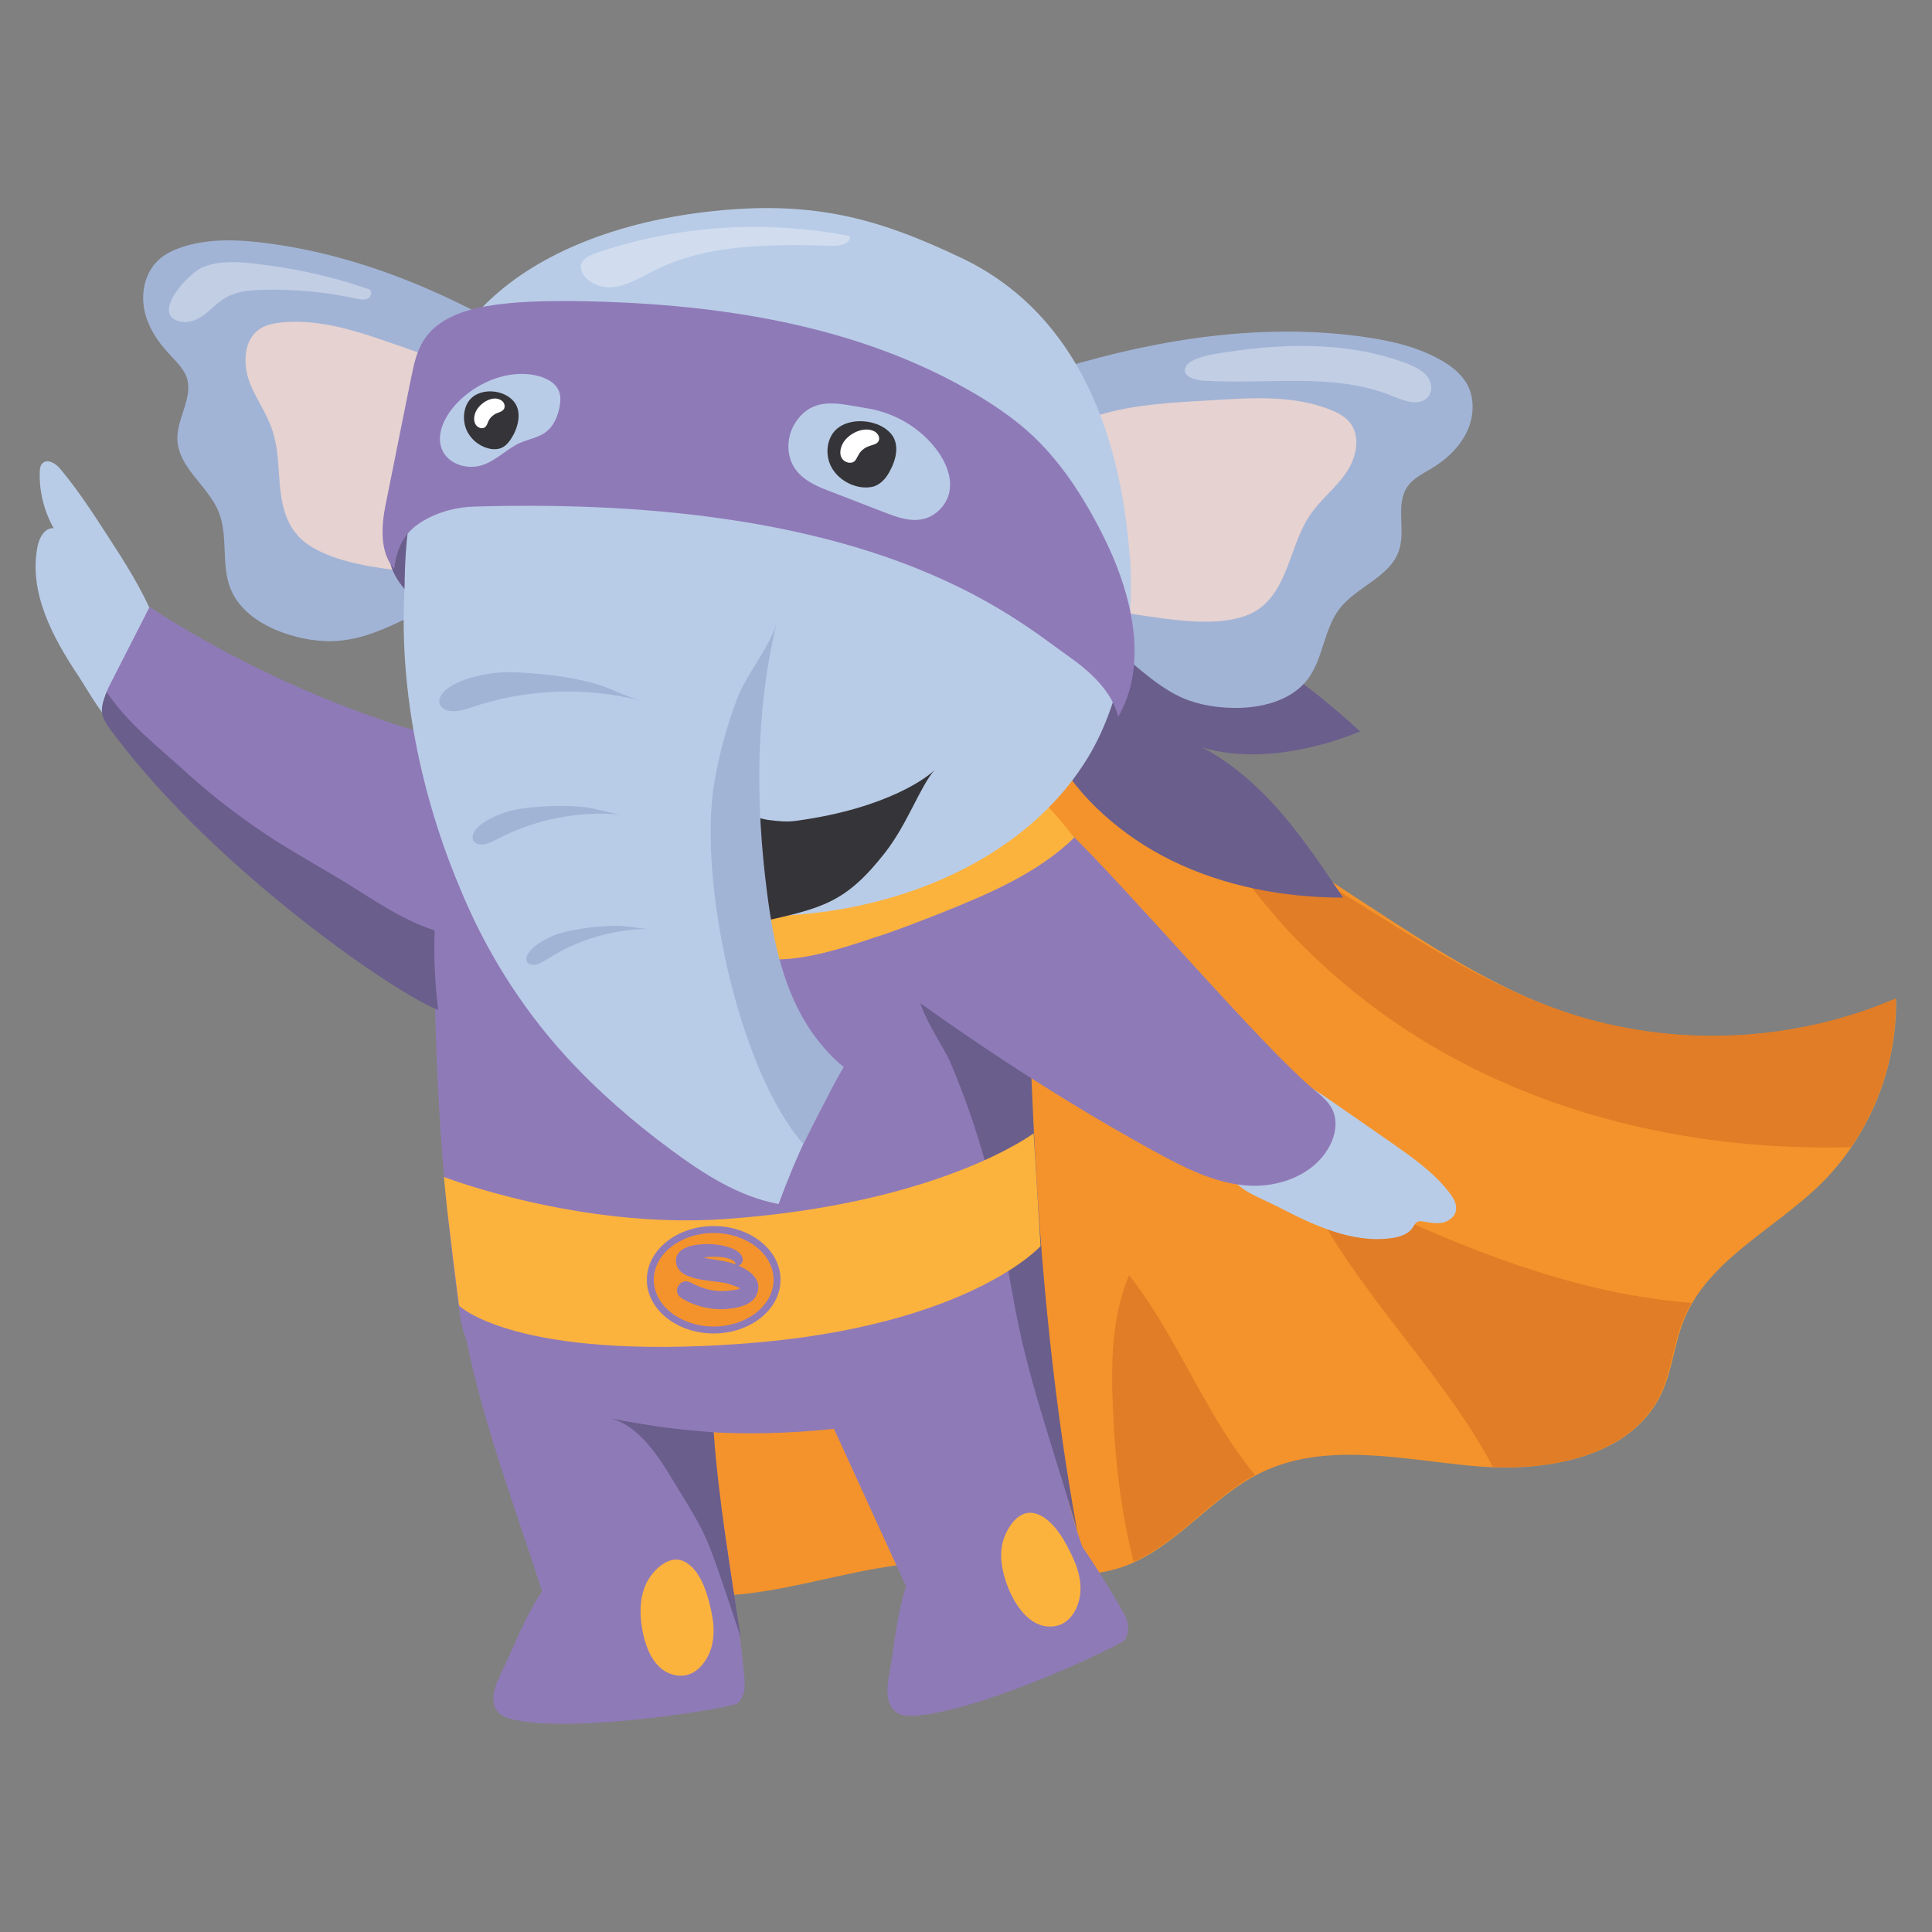 <?xml version="1.0" encoding="utf-8"?>
<!-- Generator: Adobe Illustrator 23.0.3, SVG Export Plug-In . SVG Version: 6.00 Build 0)  -->
<svg version="1.1" id="Layer_1" xmlns="http://www.w3.org/2000/svg" xmlns:xlink="http://www.w3.org/1999/xlink" x="0px" y="0px"
	 viewBox="0 0 500 500" style="enable-background:new 0 0 500 500;" xml:space="preserve">
<rect x="0" y="0" width="500" height="500" fill="#808080" stroke="none"/>
<style type="text/css">
	.st0{fill:#F4932B;}
	.st1{fill:#E17D26;}
	.st2{fill:#8F7AB8;}
	.st3{fill:#B9CCE7;}
	.st4{fill:#6A5E8C;}
	.st5{fill:#FCB33D;}
	.st6{fill:#A2B4D6;}
	.st7{fill:#E6D2D0;}
	.st8{fill:#353438;}
	.st9{fill:#FFFFFF;}
	.st10{opacity:0.34;}
</style>
<g>
	<path class="st0" d="M283,200.6c43.8,6.1,80.3,47.3,122.2,61.4c27.6,9.3,58.7,8,85.5-3.5c0.3,17.9-7,35.8-19.9,48.3
		c-12,11.6-28.8,19.4-35,34.8c-2.5,6.2-3,13-5.8,19c-7.9,16.8-30.2,20.5-48.7,18.8c-18.5-1.7-38.2-6.4-54.9,1.7
		c-13.2,6.4-22.3,19.8-36.1,24.5c-14.3,4.8-29.9-0.9-45-1.3c-25.1-0.7-50.1,13.3-74.4,7.1c-4.1-1-8.2-2.7-10.9-6
		c-2.3-2.7-3.4-6.2-4.4-9.6c-12.8-44.2-19.6-90.1-20.2-136.1c-0.2-15.1,0.5-31,8.6-43.8c9.5-15,27.4-22.5,44.8-26.2
		c10.6-2.2,22-3.4,32.2,0.4c11.2,4.1,14.9,20.7,22.5,22.4c3.5,0.8,15.3-6.3,19.7-7.1C270.8,203.9,275.4,199.5,283,200.6z"/>
	<g>
		<g>
			<path class="st1" d="M324.8,381.7c-3.5-4.2-6.6-8.8-9.4-13.4c-7.8-12.8-14-26.6-23.2-38.3c-4.4,10.5-4.7,22.3-4.2,33.7
				c0.5,13.6,2,27.3,5.4,40.5C305,398.9,313.4,387.8,324.8,381.7z"/>
		</g>
		<g>
			<path class="st1" d="M311.6,212c7.3,12.4,18.1,24.9,21.9,29c10.6,11.3,22.8,21.1,36.1,29.1c32.4,19.4,70.7,27.7,108.5,26.8
				c0.3,0,0.6,0,0.9,0c7.7-11.2,11.9-24.9,11.6-38.5c-26.8,11.5-57.8,12.8-85.5,3.5C371.7,250.8,343.8,225.1,311.6,212z"/>
		</g>
		<g>
			<path class="st1" d="M429.8,360.6c2.8-6,3.3-12.9,5.8-19c0.6-1.5,1.3-3,2.2-4.4c-8.4-0.7-16.9-2-25.1-4
				c-27-6.4-52.3-18.5-77.1-30.8c11.5,28.6,36.5,50.3,50.8,77.3C403.7,380.3,422.7,375.8,429.8,360.6z"/>
		</g>
	</g>
	<path class="st2" d="M118.7,337.9c0.5,3.8,1.1,7.6,3,11c3.2,6,9.8,9.4,16.1,11.9c38.9,15.5,83.1,11.4,123.4,0
		c2.8-0.8,5.8-1.7,7.4-4.1c1.8-2.6,1.5-6,1.2-9.1c-4-36.3-5.2-72.9-3.6-109.4c0.6-12.5,1.4-25.2-1.3-37.4
		c-6.1-27.5-30.1-48.5-56.8-57.5c-17.1-5.7-35.6-7.3-53.4-4.4c-10,1.6-20.1,4.8-27.9,11.3c-12.3,10.3-9.7,21.6-10.9,35.4
		c-1.5,16.8-2.9,33.6-3.3,50.5C112,270.1,114,304.2,118.7,337.9z"/>
	<path class="st3" d="M20.2,174.8c-6.6-9.9-12.8-21.5-10.5-33.3c0.4-2.3,1.9-5,4.2-4.8c-2.5-4.4-3.8-9.6-3.6-14.6
		c0-0.7,0.1-1.6,0.6-2.1c1.3-1.5,3.7,0,4.9,1.6c4.4,5.3,8.2,11.1,12,17c4.5,6.9,9,13.9,12.1,21.6c3.1,7.6,4.9,16,3.7,24.2
		c-0.2,1.7-0.6,3.4-1.7,4.7C33.4,199.5,23.9,180.2,20.2,174.8z"/>
	<path class="st2" d="M204.9,345.9c11,24,21.9,47.9,32.9,71.9c1.3,2.9,2.7,5.8,5.2,7.9c2.5,2,5.9,3,9.2,3.7
		c10.8,2.2,24.3-10.5,35.1-13.3c-13.5-24.9-12.9-42.1-17.4-68.4c-1.9-11.4-4.9-20.5-9.8-31.1c-4.9-10.6-13-14.1-25.2-18.2
		c-14.6-4.9-23.3,5.3-30.9,17.7C196.3,328.8,199.6,334.3,204.9,345.9z"/>
	<path class="st2" d="M230.1,433.5c-0.7,3.5-0.9,7.8,2,9.7c1.5,1,3.5,0.9,5.2,0.8c17.8-1.5,52.9-18.4,53.7-19.5
		c1.2-1.6,1.2-3.9,0.4-5.8c-0.7-1.9-8.2-14-11.1-18.1c-2.9-4.1-6.9-7.8-11.8-9c-3.7-0.9-7.6-0.2-11.3,0.6c-4.9,1.1-9.7,2.5-13.9,5.3
		C232.6,404.9,232.3,421.9,230.1,433.5z"/>
	<path class="st2" d="M38.7,157.1c-3.3,6.5-6.6,12.9-9.9,19.4c-1,1.9-1.9,3.8-1.9,5.9c0.1,2.5,1.6,4.8,3.2,6.8
		c24.5,32.3,57.7,58.1,95.1,73.8c2.6,1.1,5.7,2.2,8.3,1c1.5-0.7,2.6-2,3.6-3.3c5.3-7,9.6-14.8,12.6-23.1c2.8-7.8,4.5-16.4,2.2-24.4
		c-5.9-20.3-32.7-20.1-49.3-25.6C80,180.2,58.5,169.9,38.7,157.1z"/>
	<path class="st4" d="M256.5,306.6c2.6,10.9,4.3,22,6.4,33c3.7,19.3,10.6,37.8,15.9,56.7c-6.8-37.1-10.1-75.5-11.7-113.7
		c-0.3-7.3-0.6-14.9-3.9-21.5c-2.4-4.7-6.3-8.6-11.1-11c-2.9-1.5-6.3-2.3-9.4-1.5c-12.5,3.5,0.2,19.5,3.1,26
		C250.2,284.9,253.8,295.6,256.5,306.6z"/>
	<path class="st2" d="M120.2,343.9c4.6,25.9,16.3,54.1,23.6,79.4c0.9,3,1.8,6.1,4.1,8.6c2.2,2.4,5.4,3.8,8.6,5
		c10.4,3.8,25-0.8,36.2-2c-2.4-26.6-7.9-47.4-8.5-74.1c-0.3-11.5-0.3-23.2-3.6-34.4c-3.3-11.2-10.5-22-22-27.8
		c-13.8-6.9-34.9-8.8-37.2,5.5C118.9,319.9,117.5,328.4,120.2,343.9z"/>
	<path class="st2" d="M129.6,433.2c-1.6,3.1-3,7.3-0.7,9.9c1.2,1.3,3.1,1.8,4.8,2.1c17.5,3.3,55.9-3.4,57-4.3c1.6-1.2,2.2-3.5,2-5.5
		c-0.2-2-4.1-15.7-5.8-20.4c-1.7-4.7-4.5-9.4-8.9-11.8c-3.3-1.9-7.3-2.3-11.1-2.5c-5-0.3-10.1-0.2-14.8,1.4
		C139.7,406.3,134.9,422.6,129.6,433.2z"/>
	<path class="st4" d="M176.4,386.8c1.9,3.1,3.8,6.2,5.4,9.4c2.1,4.3,3.6,8.9,5.2,13.5c1.6,4.7,3.2,9.4,4.7,14.1
		c-2.7-17.5-5.7-35.5-7-53.1c-9.8-0.8-14.9-1.4-26.6-3.6C166.7,369.4,172,379.7,176.4,386.8z"/>
	<path class="st3" d="M330.5,312.2c9.3,4.8,19.4,9.7,29.8,8.2c2-0.3,4.2-1,5.3-2.7c0.3-0.5,0.6-1.1,1.1-1.4c0.6-0.4,1.4-0.2,2.1-0.1
		c1.6,0.3,3.2,0.5,4.7,0.2c1.5-0.4,3-1.5,3.3-3.1c0.3-1.6-0.6-3.2-1.6-4.5c-4-5.3-9.6-9.2-15-13c-5.2-3.6-10.4-7.2-15.7-10.9
		c-5.6-3.9-12-8-18.7-6.8c-5.6,1-10.2,6-11.3,11.6c-1,5.3,1,10.2,3.8,14.6C321.1,308.5,326.3,310,330.5,312.2z"/>
	<path class="st2" d="M298.8,298c7.5,4.1,15.3,8.1,23.7,8.8c8.5,0.7,17.8-2.8,21.7-10.4c1.5-2.9,2-6.4,0.6-9.3c-1-2-2.8-3.5-4.5-4.9
		c-13.7-11.3-48.1-51.9-64.5-67.7c-7.2-7-22-15.6-32-15.2c-9.8,0.3-15.9,10.4-19.8,19.4c-8.6,20-2,29.1,13.7,40.6
		C257.3,273.3,277.7,286.4,298.8,298z"/>
	<path class="st5" d="M114.9,304.6c0,0,34.9,13.5,72.6,10.9c55.8-3.9,80-22.2,80-22.2l1.8,29.2c0,0-18.7,20.8-76.5,25.2
		c-59.7,4.5-74-9.8-74-9.8s-1.3-9.8-2.3-18.5C115.4,310.8,114.9,304.6,114.9,304.6z"/>
	<path class="st0" d="M201.1,331.2c0,7.2-7.3,13-16.4,13c-9.1,0-16.4-5.8-16.4-13c0-7.2,7.3-13,16.4-13
		C193.7,318.2,201.1,324,201.1,331.2z"/>
	<g>
		<path class="st2" d="M184.7,345.1c-9.5,0-17.3-6.2-17.3-13.9c0-7.7,7.8-13.9,17.3-13.9c9.5,0,17.3,6.2,17.3,13.9
			C202,338.9,194.2,345.1,184.7,345.1z M184.7,319.1c-8.5,0-15.5,5.4-15.5,12.1c0,6.7,7,12.1,15.5,12.1c8.5,0,15.5-5.4,15.5-12.1
			C200.2,324.5,193.2,319.1,184.7,319.1z"/>
	</g>
	<g>
		<path class="st2" d="M190.9,327.7c1.1-0.5,1.7-1.3,1.1-2.6c-0.8-1.7-3.7-2.5-5.3-2.8c-3.2-0.7-12.6-0.8-11.7,4.7
			c0.8,4.6,9.5,4.3,13,5.1c0.7,0.2,3.7,1.2,3.5,1.3c-0.5,0.5-3,0.6-3.9,0.7c-3.2,0.2-6.1-0.7-8.9-2.2c-2.7-1.4-4.9,2.4-2.4,4
			c3.3,2.1,7.4,3.1,11.2,2.9c3.1-0.2,7.7-0.9,8.6-4.5c1-3.6-2.7-5.9-5.6-7c-2-0.8-4-1.1-6.1-1.4c-0.9-0.1-1.8-0.3-2.7-0.5
			c-0.6-0.1-1.2-0.2-1.8-0.3c-0.9-0.3-1.1-0.3-0.6,0c0.1,0.6,0.2,1.3,0.3,1.9c0.9-2.7,11.5-2.1,10.7,0.4
			C190.5,327.6,190.7,327.8,190.9,327.7L190.9,327.7z"/>
	</g>
	<path class="st5" d="M244,236.1c12.2-4.9,24.6-10.2,34-19.3c-5-6.4-10.5-13.3-18.4-15.4c-3.6-1-7.4-0.9-11.1-0.6
		c-9.8,0.8-19.6,2.8-29,5.9c-9.6,3.2-18.9,7.8-26.1,14.9c-2.4,2.3-4.5,5.1-5.1,8.3c-1,5.2,2.3,17.2,8.5,18.1
		c9.6,1.4,21.2-2.6,30.2-5.6C232.7,240.6,238.3,238.3,244,236.1z"/>
	<g>
		<path class="st4" d="M303,222.6c13.8,6.8,29.3,9.7,44.6,9.7c-5.8-8.6-11.6-17.3-18.6-24.8c-7.1-7.6-15.6-14-25.4-17.4
			c9.1,5.5,20.5,6,31,4.2c6-1,11.8-2.7,17.4-5c-12.4-11.5-26.3-21.3-41.3-29c-7.4-3.8-15.2-7.2-23.5-8.2c-4.6-0.6-9.4-0.5-13.8,1.1
			c-4.4,1.6-8.2,4.8-10,9.1c-2.8,6.8,0.2,13.2,3.2,19.2c2.2,4.3,3.7,8.9,6,13.1C279.3,206.8,290.7,216.5,303,222.6z"/>
		<path class="st6" d="M274.7,95.3c25.5-7.7,52.6-11.9,79-8c6.9,1,13.9,2.7,19.9,6.3c2.3,1.4,4.5,3.2,5.9,5.5c2.3,3.9,2,8.9,0,12.9
			c-2,4-5.4,7.1-9.3,9.4c-2.2,1.3-4.6,2.5-6,4.6c-3.1,4.6-0.4,11-2.1,16.3c-2.2,7-10.9,9.4-15.4,15.2c-4.1,5.3-4.2,12.8-8.2,18.2
			c-4,5.3-11,7.3-17.7,7.5c-5.1,0.1-10.2-0.6-14.8-2.6c-5-2.2-9.3-5.9-13.5-9.4c-7.1-6.1-14.3-12.2-21.4-18.3L274.7,95.3z"/>
		<path class="st7" d="M315,103.5c9.7-0.6,19.6-1.1,28.7,2.3c2.1,0.8,4.2,1.8,5.6,3.5c3,3.7,1.7,9.4-1.1,13.3
			c-2.7,3.9-6.7,6.9-9.3,10.9c-2.6,3.9-3.9,8.5-5.6,12.9c-1.7,4.4-3.9,8.8-7.8,11.4c-3,2-6.8,2.7-10.4,3c-6.2,0.4-12.5-0.5-18.7-1.4
			c-10.4-1.5-21.6-3.5-29-11c-2.1-2.1-3.8-4.6-4.6-7.4c-0.9-3.3-0.6-6.8,0-10.1c0.8-4.4,2.3-8.8,4.9-12.4
			C277.8,104.5,299.7,104.5,315,103.5z"/>
		<path class="st6" d="M142.6,91.9c-22.5-14.3-47.5-25.7-73.9-29c-6.9-0.9-14.1-1.2-20.8,0.8c-2.6,0.8-5.2,1.9-7.1,3.8
			c-3.2,3.1-4.3,8-3.5,12.4c0.8,4.4,3.3,8.3,6.4,11.6c1.7,1.9,3.7,3.7,4.6,6.1c1.8,5.2-2.6,10.7-2.4,16.2c0.3,7.3,8,12,10.7,18.7
			c2.5,6.2,0.6,13.5,3,19.7c2.4,6.2,8.7,10,15,12c4.8,1.5,10,2.2,15,1.4c5.5-0.8,10.5-3.1,15.5-5.5c8.5-4,17-7.9,25.5-11.9
			L142.6,91.9z"/>
		<path class="st7" d="M101.6,88.9c-9.1-3.2-18.6-6.3-28.3-5.5c-2.2,0.2-4.5,0.6-6.3,1.9c-3.9,2.8-4.1,8.6-2.6,13.1
			c1.6,4.5,4.6,8.4,6.1,13c1.5,4.5,1.5,9.2,1.9,13.9c0.4,4.7,1.4,9.6,4.5,13.1c2.4,2.8,5.8,4.4,9.2,5.7c5.9,2.1,12.1,2.9,18.3,3.7
			c10.5,1.3,21.8,2.4,30.9-2.8c2.6-1.5,4.9-3.4,6.4-5.9c1.8-2.9,2.4-6.4,2.7-9.7c0.4-4.5,0.2-9.1-1.4-13.3
			C137.2,100,116,94,101.6,88.9z"/>
		<path class="st4" d="M107.8,155.5c4.5,3.5,10.2,5.3,15.7,6.9c51.1,14.7,104.3,20.8,157.1,26.8c1.3,0.1,2.6,0.3,3.9,0
			c2.8-0.6,4.9-3.4,5.4-6.2c0.5-2.9-0.3-5.8-1.5-8.5c-5.2-11.8-17.1-19.1-28.7-24.7c-40.9-19.7-87.2-27.6-132.5-24.2
			c-4.3,0.3-8.7,0.8-12.6,2.6c-4.6,2.2-10.9,7.8-13.2,12.5C98.9,145.8,104,152.5,107.8,155.5z"/>
		<path class="st3" d="M109.4,188.8c-4.1-16.9-5.9-34.5-3.8-51.8c2.1-17.3,4.8-39.9,15.7-53.5c14.2-17.6,38.5-25.9,60.9-28.6
			c28.1-3.4,45.2,1.7,66.5,11.8c37.4,17.7,42.3,60.4,43.7,77.3c1.4,16.9-2,37.3-10.7,51.8c-13.9,23.1-40.5,36.1-67.2,40
			c-21.3,3.1-42.3,0.7-63.4-1.8c-15.1-1.7-22.9-0.1-30.8-15.1C115.3,209.5,111.9,199.2,109.4,188.8z"/>
		<path class="st3" d="M146.2,273.1c8.3,9.1,17.6,17.2,27.5,24.5c8.4,6.2,17.5,12.1,27.8,14c4.5-12.3,10.1-24.2,16.8-35.5
			c-5.6-1.9-9.3-7.2-10.9-9.9c-6.7-11-7.2-18.6-8.1-31.5c-1.2-17.9,3.5-35.7,6.1-53.4c2.6-17.8,2.7-37.1-6.7-52.4
			c-3.3-5.4-7.8-10.1-12.5-14.3c-4.8-4.2-10-7.9-16-10c-15.3-5.3-31.6,1-43.9,10.3c-8.9,6.7-18.5,14.2-20.3,25.7
			c-4.6,29,1.6,62.1,12.9,88.9C125.4,245.5,134.6,260.3,146.2,273.1z"/>
		<path class="st2" d="M99.9,130.1c2.2-10.8,4.3-21.6,6.5-32.3c0.7-3.4,1.4-6.9,3.3-9.8c3.4-5.4,10.1-7.7,16.4-8.8
			c7.1-1.2,14.3-1.3,21.5-1.3c36.5,0.4,74.1,5.7,105.4,24.4c5,3,9.9,6.4,14.2,10.4c5.2,4.9,9.5,10.6,13.2,16.7
			c2.8,4.6,5.3,9.4,7.5,14.4c5.7,13.3,8.7,29.2,1.5,41.7c-1.7-6.8-7.5-11.9-13.2-15.9c-14.3-10.1-50-41.5-153.3-38.5
			c-4.8,0.1-9.6,1.4-13.7,3.9c-4.8,2.9-6.5,7-7.2,12.2C98,142.7,98.8,135.3,99.9,130.1z"/>
		<path class="st3" d="M205.7,109.6c-2.2,3.6-2.3,8.5,0.2,11.9c2.2,3,5.8,4.5,9.3,5.8c4.6,1.8,9.1,3.5,13.7,5.3
			c3.1,1.2,6.4,2.4,9.6,1.8c3.5-0.6,6.5-3.6,7.2-7.1c0.7-3.7-0.8-7.4-3-10.5c-4.4-6.1-11.3-10.1-18.7-11.2
			C217.1,104.5,210.3,102.3,205.7,109.6z"/>
		<path class="st3" d="M116.4,106.6c-1.9,2.7-3.3,6.3-2.1,9.5c1.5,4.1,6.9,5.7,11,4.1c3.4-1.3,6-4.1,9.3-5.6
			c2.1-0.9,4.5-1.3,6.4-2.6c2.2-1.5,3.3-4.1,3.8-6.6c0.3-1.6,0.4-3.3-0.4-4.7c-0.9-1.7-2.7-2.6-4.4-3.2
			C131.5,94.9,121.4,99.6,116.4,106.6z"/>
		<g>
			<path class="st8" d="M215.3,112.5c-1.6,2.6-1.5,6.2,0.1,8.8c1.6,2.6,4.5,4.4,7.6,4.8c1.1,0.1,2.3,0.1,3.4-0.3
				c1.8-0.7,3.1-2.3,4-4.1c1.5-2.8,2.3-6.3,0.6-8.9C227.8,108.1,218.3,107.5,215.3,112.5z"/>
			<path class="st9" d="M218.1,114.8c-0.6,1.1-0.9,2.6-0.3,3.7c0.6,1.1,2.3,1.7,3.3,0.9c0.5-0.4,0.7-1.1,1.1-1.7
				c0.5-1,1.5-1.8,2.6-2.2c1-0.4,2.2-0.5,2.6-1.4c0.4-0.9-0.2-1.9-1-2.4C223.6,110.1,219.4,112.3,218.1,114.8z"/>
		</g>
		<g>
			<path class="st8" d="M121,104.3c-1.3,2.3-1.2,5.4,0.1,7.7c1.3,2.3,3.6,3.8,6,4.2c0.9,0.1,1.8,0.1,2.7-0.3
				c1.4-0.6,2.4-2.1,3.2-3.6c1.2-2.4,1.8-5.5,0.4-7.8C130.9,100.5,123.4,100,121,104.3z"/>
			<path class="st9" d="M123.2,106.4c-0.5,1-0.7,2.3-0.2,3.3c0.5,1,1.8,1.5,2.6,0.8c0.4-0.4,0.6-1,0.8-1.5c0.4-0.9,1.2-1.6,2-2
				c0.8-0.3,1.7-0.5,2.1-1.3c0.3-0.8-0.1-1.7-0.8-2.1C127.6,102.2,124.3,104.2,123.2,106.4z"/>
		</g>
		<path class="st8" d="M242,199.1c-4,4.6-7,13.9-12.9,21.5c-10.3,13.2-16.4,14.4-32.3,18c-1.6-4-9.1-25.5-3.2-27.1
			c1.5-0.4,3.7,0.5,5.2,0.7c2.4,0.3,4.9,0.6,7.4,0.2C229.8,209.2,240.6,200.8,242,199.1z"/>
		<path class="st6" d="M201.1,160.8c-5.6,22.9-5.6,46.8-2.6,70.1c1.6,12.6,4.3,25.9,11.8,36.5c4.1,5.8,8,8.7,8,8.7
			c-4.1,7.3-10.4,20-10.4,20c-17.2-19.8-27.3-69.2-23-93.8c1.3-7.5,3.3-14.8,6-21.8C193.4,174.1,199.5,167.1,201.1,160.8z"/>
	</g>
	<path class="st4" d="M113.4,261.4c-0.8-6.8-1.2-13.7-0.9-20.6c-8.3-2.7-15.5-7.7-22.9-12.3c-5.9-3.6-12-7-17.9-10.7
		c-8.3-5.3-16.2-11.3-23.5-17.9c-7.3-6.7-14.8-12.3-20.6-20.8c-2.3,5.5-1.3,6.8,2.4,11.6C55.6,224.5,100.5,256.1,113.4,261.4z"/>
	<path class="st5" d="M167.2,409.9c-1.4,3-1.6,6.3-1.3,9.5c0.3,2.8,0.9,5.6,2.1,8.2c0.8,1.7,1.9,3.3,3.5,4.5
		c1.6,1.2,3.8,1.8,5.8,1.5c2-0.4,3.6-1.6,4.7-3.1c2.9-3.7,3.1-8.5,2.2-12.9c-0.8-4-2.4-10.4-6.3-13
		C173.5,401.5,168.8,406.5,167.2,409.9z"/>
	<path class="st5" d="M259.4,399.6c-0.7,3.2-0.1,6.5,0.9,9.6c0.9,2.7,2.1,5.2,3.9,7.5c1.2,1.5,2.6,2.8,4.4,3.6
		c1.8,0.8,4.1,0.9,6,0.1c1.8-0.8,3.1-2.4,3.9-4.1c2-4.3,1.1-9-0.8-13.1c-1.7-3.7-4.7-9.6-9.1-11.3
		C263.6,389.9,260.2,395.9,259.4,399.6z"/>
	<path class="st6" d="M115.6,183.8c2.1,0.7,4.5-0.1,6.6-0.8c14.2-4.8,29.8-5.3,44.3-1.5c-4.4-1.1-8.5-3.5-12.9-4.7
		c-4.6-1.2-9.4-2-14.1-2.4c-4.8-0.4-9.6-0.8-14.3,0.2C112.6,177.1,112,182.6,115.6,183.8z"/>
	<path class="st6" d="M124,218.5c1.7,0.3,3.3-0.6,4.8-1.4c10-5.2,21.5-7.4,32.7-6.2c-3.4-0.3-6.7-1.6-10.1-2
		c-3.6-0.4-7.2-0.4-10.8-0.2c-3.6,0.3-7.2,0.5-10.6,1.8C121,213.8,121.2,218,124,218.5z"/>
	<path class="st6" d="M137.8,249.7c1.4,0.1,2.7-0.8,3.9-1.5c7.9-5.1,17.2-7.8,26.6-7.8c-2.8,0-5.7-0.8-8.6-0.8c-3,0-6,0.2-8.9,0.7
		c-2.9,0.5-6,1-8.6,2.3C134.9,246.1,135.4,249.6,137.8,249.7z"/>
	<g class="st10">
		<path class="st9" d="M311.2,98.5c16.4,1.1,34-2.2,48.9,3.9c2.8,1.1,6.2,2.6,8.7,1c2-1.3,2-4,0.7-5.8c-1.3-1.8-3.7-2.9-5.9-3.7
			c-15.3-5.7-32.8-5.1-49.1-2.3c-2,0.3-6.4,1.3-7.5,3.1C305.5,97.2,308.9,98.3,311.2,98.5z"/>
	</g>
	<g class="st10">
		<path class="st9" d="M47.2,83.3c2.2,0.3,4.3-0.8,6-2.1c1.7-1.4,3.2-3,5.1-4.1c2.8-1.7,6.2-2,9.5-2.1c8.2-0.2,16.4,0.5,24.5,2.3
			c0.9,0.2,1.9,0.4,2.8,0c0.9-0.4,1.3-1.7,0.6-2.3c-0.2-0.2-0.5-0.3-0.7-0.3c-9.5-3.3-19.4-5.4-29.4-6.5c-4.4-0.5-8.9-0.7-13,0.9
			C48.8,70.5,38.3,82,47.2,83.3z"/>
	</g>
	<g class="st10">
		<path class="st9" d="M158.6,74.3c3.8-0.4,7.2-2.5,10.7-4.3c14.2-7.1,30.8-6.8,46.6-6.4c1.8,0,4.4-0.7,4-2.5
			c-21.5-4.2-44.1-2.8-64.8,4.1c-2.9,1-6.1,2.3-4.2,5.7C152.3,73.4,155.9,74.6,158.6,74.3z"/>
	</g>
</g>
</svg>
